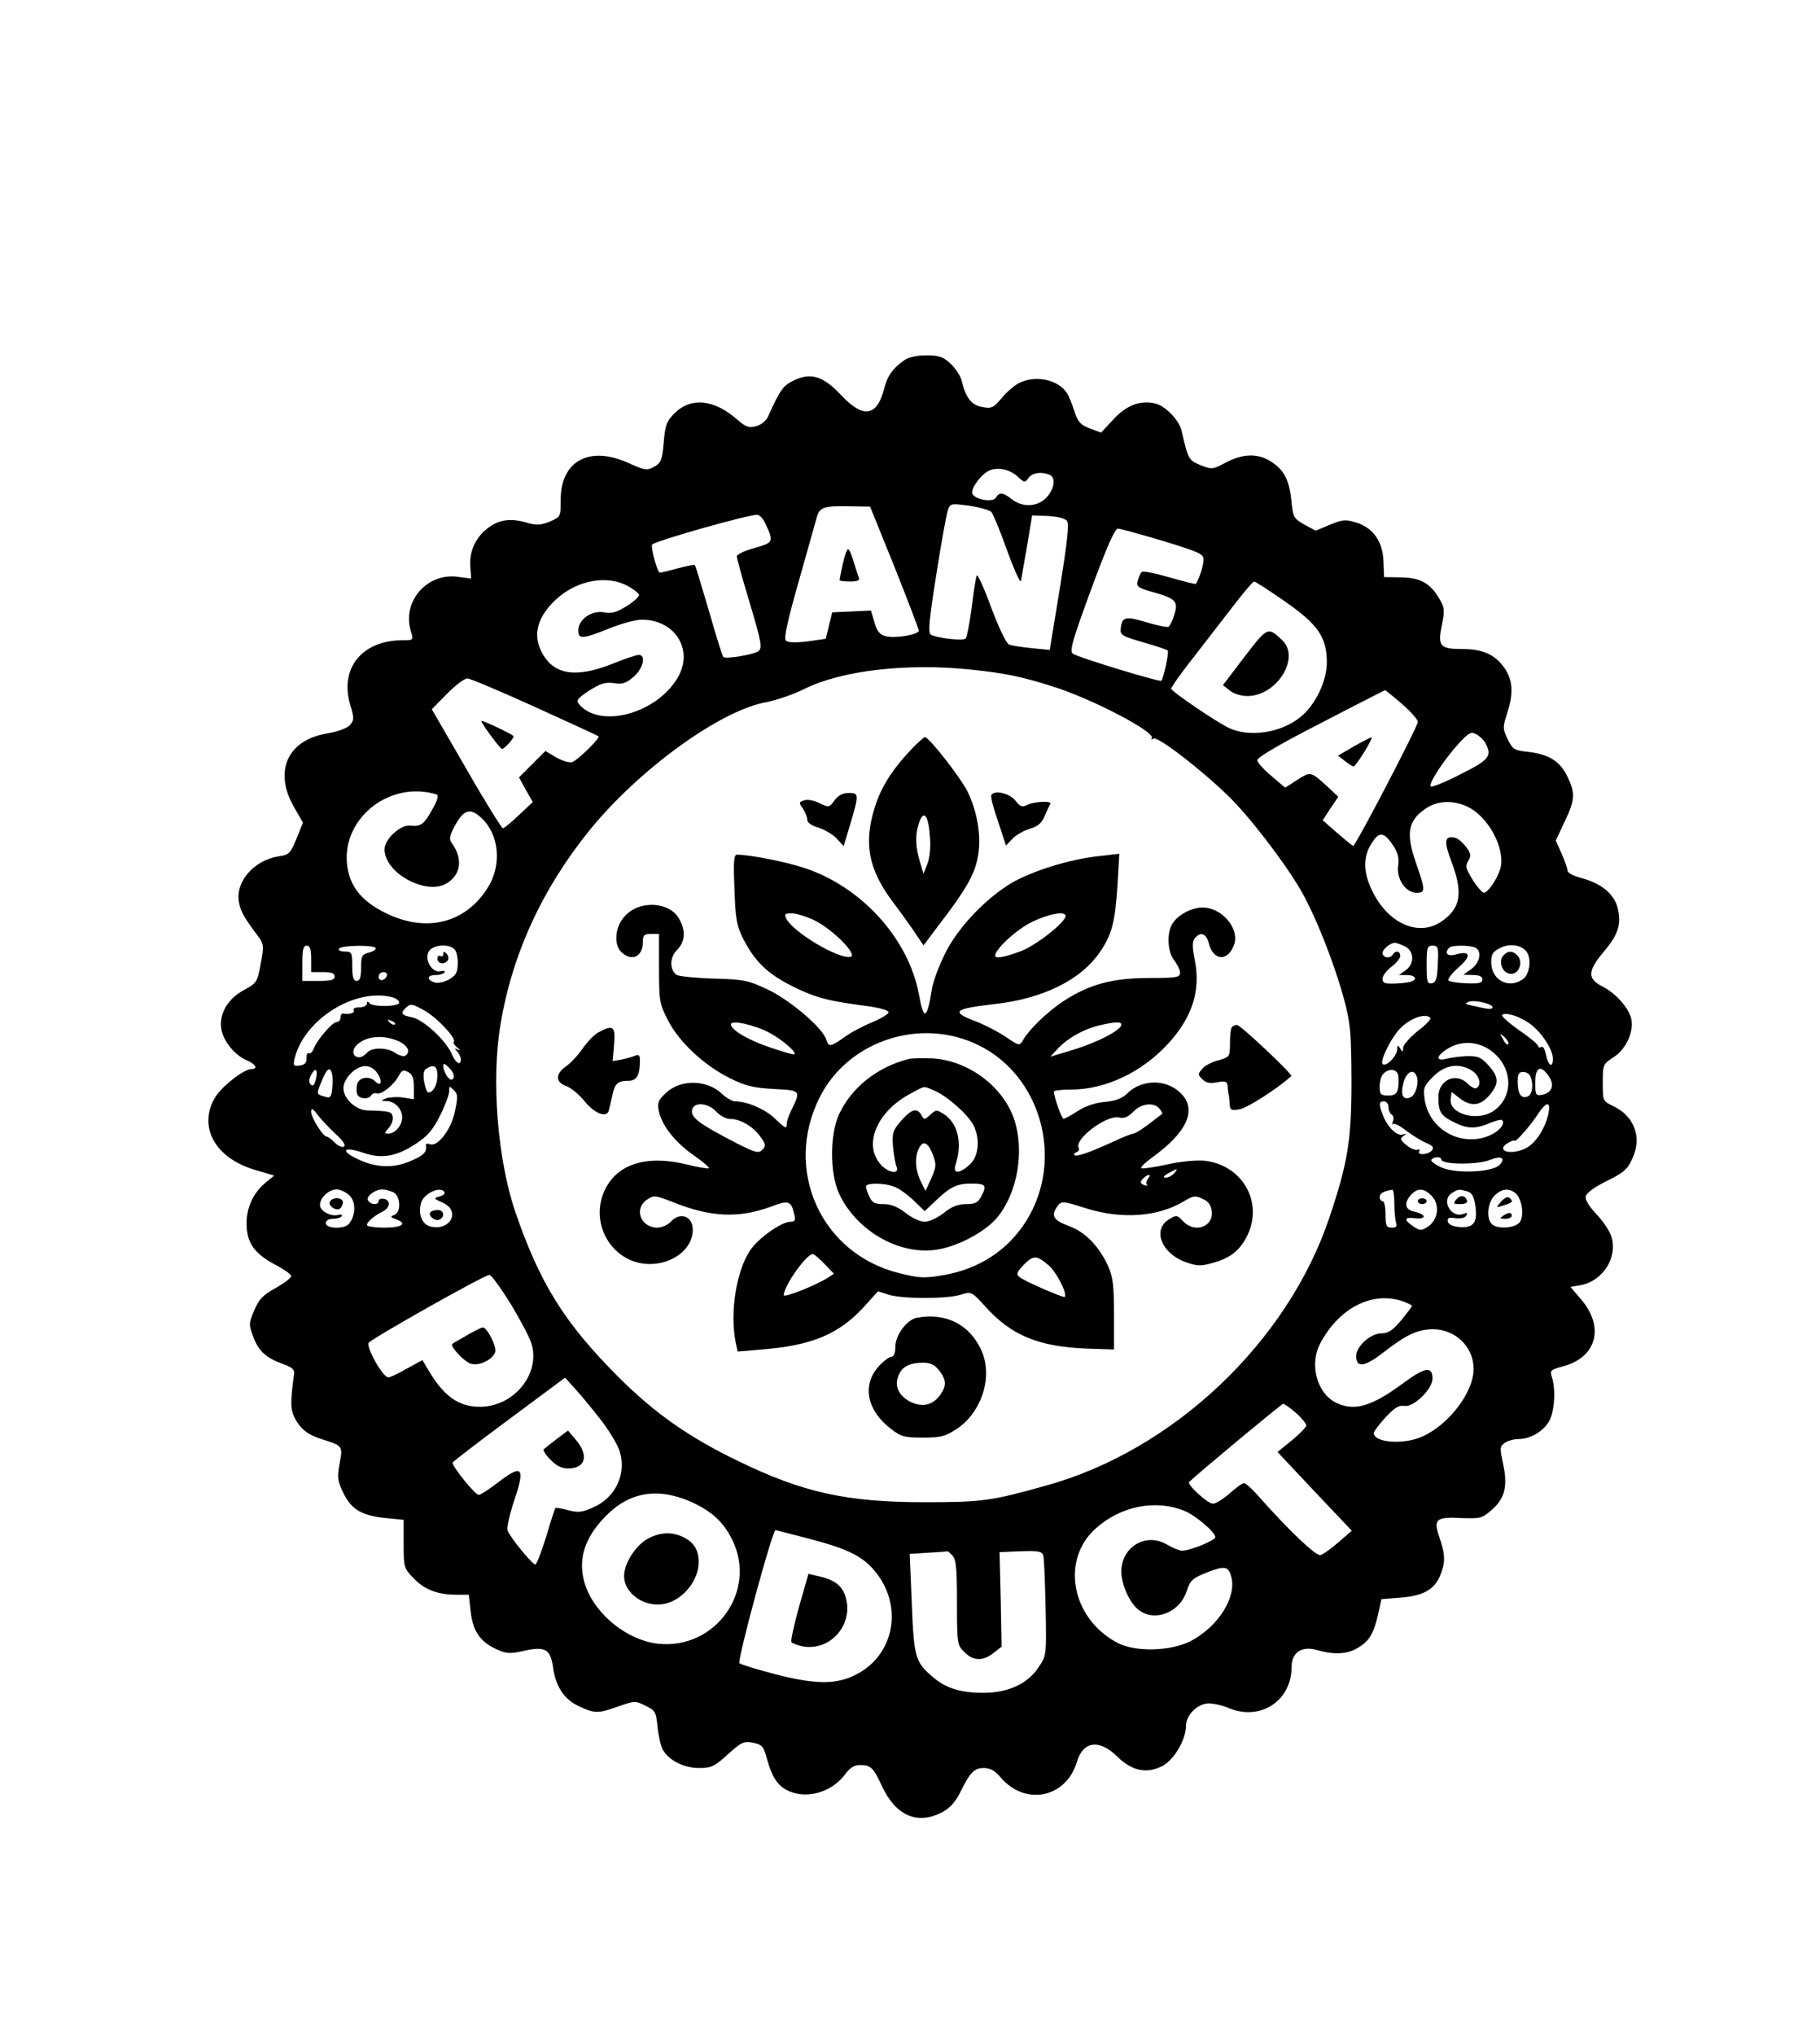 <?xml version="1.0" standalone="no"?>
<!DOCTYPE svg PUBLIC "-//W3C//DTD SVG 20010904//EN"
 "http://www.w3.org/TR/2001/REC-SVG-20010904/DTD/svg10.dtd">
<svg version="1.0" xmlns="http://www.w3.org/2000/svg"
 width="620pt" height="693pt" viewBox="0 0 620 693"
 preserveAspectRatio="xMidYMid meet">

<g transform="translate(0,693) scale(0.1,-0.1)"
fill="#000000" stroke="none">
<path d="M3080 5703 c-39 -27 -58 -54 -69 -100 -24 -91 -71 -98 -145 -19 -62
66 -104 79 -163 50 -36 -18 -44 -29 -87 -123 -6 -14 -24 -28 -40 -32 -24 -7
-35 -3 -63 21 -80 71 -159 79 -216 22 -26 -26 -31 -40 -36 -98 -5 -60 -9 -70
-32 -83 -25 -14 -31 -13 -87 12 -134 61 -232 8 -232 -125 0 -57 0 -58 -37 -74
-30 -12 -45 -13 -74 -5 -55 17 -93 13 -130 -12 -45 -30 -71 -81 -67 -135 l3
-42 -46 6 c-104 14 -189 -83 -160 -183 10 -33 10 -33 -27 -33 -140 0 -217 -97
-178 -223 13 -43 12 -49 -2 -66 -10 -11 -43 -23 -81 -29 -132 -23 -179 -129
-110 -249 l31 -54 -22 -55 c-21 -50 -25 -55 -62 -60 -84 -14 -147 -87 -134
-156 6 -32 15 -49 71 -124 13 -19 14 -30 3 -86 -11 -62 -14 -66 -57 -89 -56
-30 -86 -83 -77 -134 8 -42 46 -88 86 -105 31 -13 40 -30 17 -30 -26 0 -100
-58 -124 -96 -59 -99 -2 -205 131 -246 l70 -21 -26 -21 c-44 -35 -68 -86 -68
-141 0 -66 25 -102 95 -140 31 -16 57 -34 57 -40 1 -5 -23 -24 -52 -40 -45
-25 -58 -39 -74 -77 -19 -45 -19 -48 -2 -93 19 -48 43 -69 104 -91 26 -9 36
-18 34 -31 -13 -95 -13 -121 1 -149 20 -40 45 -59 92 -74 73 -23 73 -23 62
-83 -9 -48 -7 -60 13 -101 27 -56 63 -77 145 -85 l60 -6 0 -82 c0 -80 1 -83
35 -118 37 -38 81 -55 146 -55 l41 0 6 -55 c7 -67 32 -105 87 -130 35 -16 47
-17 95 -6 72 16 90 6 99 -56 9 -66 38 -110 89 -133 53 -25 65 -25 134 0 55 19
58 19 92 2 33 -16 36 -21 41 -72 3 -30 11 -65 18 -78 21 -36 71 -62 123 -62
42 0 53 5 98 46 46 42 55 46 86 40 30 -6 36 -12 46 -49 17 -64 36 -95 69 -112
63 -33 150 -10 197 51 17 24 33 34 52 34 38 0 46 -8 77 -75 47 -98 119 -129
203 -86 26 14 45 34 62 68 34 69 48 83 81 83 20 0 37 -9 55 -30 84 -101 225
-73 262 52 21 70 76 77 137 17 50 -49 100 -60 154 -32 39 20 80 89 80 136 0
37 40 77 78 77 16 0 47 -7 68 -16 108 -45 214 25 214 140 0 51 36 73 89 57 56
-16 102 -14 138 9 38 23 53 48 68 115 l11 50 65 5 c76 6 115 27 135 75 18 44
18 71 -2 129 -22 63 -13 72 75 67 65 -2 70 -1 104 29 44 39 54 81 37 158 -11
51 -11 57 6 69 10 7 31 13 46 13 39 0 81 23 103 57 20 30 26 109 12 153 -8 24
-5 26 39 38 114 31 141 134 59 229 l-35 41 35 6 c77 15 127 96 104 167 -7 19
-29 53 -51 75 -24 26 -39 49 -36 60 2 12 30 32 72 53 59 29 71 40 88 79 32 71
5 142 -67 176 -35 17 -35 18 -35 80 0 61 1 63 38 87 42 27 69 88 59 131 -10
38 -53 86 -98 109 -52 26 -51 53 5 119 49 58 61 95 46 151 -13 46 -55 81 -122
99 -27 7 -48 18 -48 25 0 7 -9 33 -20 58 l-20 45 30 64 c36 75 37 97 9 155
-25 51 -63 75 -134 83 -46 5 -52 8 -69 43 -17 36 -17 41 -2 87 21 65 20 108
-4 148 -31 50 -75 72 -146 72 -79 0 -87 9 -72 82 10 49 9 59 -8 88 -31 54 -65
73 -131 74 l-58 1 -2 53 c-2 68 -36 116 -94 133 -35 11 -46 10 -89 -8 l-48
-20 -39 21 c-36 21 -38 24 -44 83 -7 70 -26 105 -72 133 -43 27 -95 25 -151
-5 -45 -24 -48 -24 -86 -9 -41 17 -42 19 -65 118 -8 35 -54 83 -89 92 -51 12
-98 -5 -143 -54 l-42 -45 -38 14 c-32 12 -41 22 -53 59 -8 25 -19 52 -25 61
-30 47 -108 63 -165 34 -15 -8 -42 -31 -58 -51 -28 -33 -34 -36 -66 -30 -37 7
-56 31 -70 90 -4 16 -21 42 -38 58 -25 23 -39 28 -82 28 -32 0 -61 -6 -76 -17z
m388 -397 c22 -20 24 -20 36 -3 13 17 42 22 70 11 24 -9 19 -47 -9 -78 -30
-32 -81 -35 -118 -6 -30 24 -43 25 -54 6 -11 -19 -77 -6 -81 15 -4 19 34 68
61 78 29 11 69 2 95 -23z m-91 -119 c6 -7 31 -66 54 -132 24 -66 45 -112 47
-103 2 10 11 63 21 120 l17 103 55 -2 c32 -2 58 -8 64 -17 8 -10 0 -76 -24
-226 l-35 -213 -61 6 c-33 3 -68 9 -77 12 -10 4 -34 54 -62 128 -24 67 -47
115 -49 107 -3 -8 -11 -58 -17 -110 -7 -52 -16 -99 -20 -104 -9 -9 -98 1 -119
13 -10 6 -6 50 19 207 17 109 35 208 40 220 8 20 12 20 72 12 34 -5 68 -15 75
-21z m-330 -187 c45 -113 82 -210 83 -217 0 -14 -80 -28 -114 -19 -19 5 -29
17 -37 47 l-12 40 -66 -3 -66 -3 -11 -45 -11 -45 -62 -9 c-42 -5 -67 -4 -74 3
-7 7 5 65 43 198 29 103 57 202 62 220 10 37 24 41 118 39 l64 -1 83 -205z
m-441 150 c31 -66 30 -67 -36 -86 -33 -9 -60 -22 -60 -28 0 -7 20 -80 45 -162
39 -131 42 -150 29 -161 -16 -12 -112 -28 -120 -20 -3 2 -25 73 -49 157 -25
85 -46 155 -48 156 -2 2 -27 -3 -57 -11 -30 -8 -58 -15 -62 -15 -8 0 -30 79
-27 95 2 11 335 105 359 102 8 -1 20 -13 26 -27z m1356 -62 c124 -38 138 -44
138 -64 0 -18 -14 -63 -26 -82 -1 -2 -41 8 -90 22 -48 14 -91 23 -95 18 -4 -4
-10 -17 -13 -29 -6 -20 -1 -24 51 -39 79 -22 88 -32 73 -78 -6 -20 -15 -38
-19 -40 -4 -3 -38 4 -75 15 -72 22 -84 19 -88 -21 -3 -22 4 -26 76 -47 43 -12
81 -25 84 -28 5 -5 -14 -95 -22 -103 -6 -5 -285 80 -301 92 -12 9 -3 42 62
219 53 144 81 207 91 207 8 0 77 -19 154 -42z m-1819 -156 c17 -9 32 -22 34
-27 1 -6 -17 -23 -41 -38 -35 -22 -52 -27 -78 -22 -42 8 -88 -24 -88 -61 0
-31 13 -31 105 6 42 17 91 30 111 30 118 0 181 -109 118 -205 -77 -119 -264
-165 -332 -82 -10 12 -4 20 36 46 38 24 55 29 83 25 28 -5 41 -1 67 21 33 28
44 75 18 75 -8 0 -48 -13 -89 -30 -126 -50 -202 -38 -242 40 -30 59 -15 118
47 177 72 68 179 88 251 45z m2233 -49 c114 -79 144 -123 144 -208 0 -64 -38
-143 -88 -185 -67 -56 -177 -72 -247 -38 -48 24 -195 124 -195 133 0 6 37 58
83 116 45 58 107 138 137 177 30 39 58 71 62 72 4 0 51 -30 104 -67z m-1068
-233 c116 -12 172 -24 274 -56 136 -42 360 -159 341 -178 -4 -4 -1 -4 8 -1 16
6 157 -102 252 -194 70 -67 190 -223 247 -320 51 -88 114 -247 148 -371 23
-86 25 -113 26 -280 0 -202 -12 -277 -75 -465 -142 -424 -531 -793 -964 -913
-189 -53 -219 -57 -415 -57 -266 0 -415 33 -635 140 -170 82 -286 164 -411
289 -182 183 -265 316 -349 561 -60 177 -82 448 -50 636 39 240 144 466 305
664 169 207 444 406 600 434 36 7 94 27 130 45 126 63 348 89 568 66z m-1486
-127 c117 -53 215 -98 217 -100 7 -5 -71 -82 -90 -88 -9 -3 -33 4 -54 16 l-37
22 -45 -45 -45 -45 23 -42 24 -42 -47 -44 c-26 -25 -50 -45 -55 -45 -4 0 -61
91 -125 203 l-117 202 52 53 c28 28 59 52 69 52 9 0 113 -44 230 -97z m2954
10 c30 -26 54 -53 54 -61 0 -16 -212 -422 -220 -422 -3 0 -27 20 -55 44 l-49
43 26 40 27 40 -32 30 c-62 57 -61 57 -107 28 l-42 -27 -47 40 c-25 21 -47 45
-48 53 -2 9 74 54 215 126 119 62 218 112 220 113 2 0 28 -21 58 -47z m284
-133 c24 -44 14 -57 -84 -106 -52 -27 -98 -45 -102 -42 -9 9 45 91 95 146 34
37 43 42 60 32 11 -6 25 -19 31 -30z m-3573 -175 c8 -3 4 -18 -13 -49 -30 -54
-40 -61 -77 -57 -33 3 -87 -46 -87 -81 0 -83 149 -161 216 -113 46 31 50 84
12 136 -9 13 -6 25 13 60 30 54 52 59 90 23 60 -57 69 -159 21 -236 -76 -122
-210 -155 -348 -87 -85 42 -124 93 -132 168 -15 158 148 284 305 236z m3506
-39 c75 -31 137 -145 118 -214 -11 -36 -42 -81 -56 -82 -5 0 -23 20 -38 44
-24 39 -26 47 -15 65 10 17 9 25 -8 48 -12 15 -29 30 -39 31 -34 7 -37 -13
-10 -83 40 -107 31 -158 -35 -203 -76 -52 -178 -8 -232 98 -34 65 -36 120 -7
166 26 43 42 43 73 -2 18 -27 23 -44 19 -72 -6 -46 26 -92 63 -92 30 0 30 9
-2 101 -37 105 -27 149 41 191 36 21 83 23 128 4z m-208 -478 c33 -15 35 -60
3 -82 l-22 -16 27 0 c28 0 37 -14 15 -22 -7 -3 -32 -6 -55 -7 -36 -1 -43 1
-43 17 0 10 14 28 30 40 17 13 30 29 30 37 0 17 -16 20 -25 5 -9 -15 -35 -12
-35 5 0 13 25 34 42 35 4 0 19 -5 33 -12z m417 -21 c16 -25 8 -76 -14 -91 -49
-35 -108 -3 -108 58 0 28 6 36 32 49 33 16 74 9 90 -16z m-4142 -22 l0 -45 40
0 c29 0 40 -4 40 -15 0 -12 -13 -15 -55 -15 l-55 0 0 60 c0 47 3 60 15 60 11
0 15 -12 15 -45z m220 36 c0 -5 -11 -12 -25 -15 -22 -6 -25 -12 -25 -51 0 -33
-4 -45 -15 -45 -11 0 -15 12 -15 50 0 47 -2 50 -26 50 -14 0 -23 4 -19 10 8
12 125 13 125 1z m268 -3 c13 -13 16 -67 4 -84 -13 -20 -52 -35 -72 -29 -28 9
-25 25 4 25 14 0 27 4 30 9 4 5 -3 7 -13 4 -28 -7 -56 38 -41 66 12 24 68 29
88 9z m3350 -50 c-2 -50 -6 -63 -20 -66 -16 -3 -18 5 -18 62 0 60 2 66 20 66
19 0 21 -5 18 -62z m126 56 c25 -10 19 -50 -11 -73 l-28 -20 33 -1 c22 0 32
-5 32 -15 0 -12 -12 -15 -56 -13 -30 1 -58 6 -60 10 -3 5 13 25 36 45 44 39
39 57 -11 43 -28 -8 -40 5 -22 23 8 9 66 9 87 1z m-3706 -96 c-6 -18 -28 -21
-28 -4 0 9 7 16 16 16 9 0 14 -5 12 -12z m20 -74 c12 -4 22 -11 22 -18 0 -14
-92 -16 -102 -1 -5 6 -8 6 -8 -2 0 -7 -12 -13 -26 -13 -14 0 -23 -4 -19 -10 5
-9 -15 -15 -37 -11 -5 0 -8 -6 -8 -14 0 -8 -6 -15 -13 -15 -15 0 -68 -62 -79
-92 -4 -11 -12 -17 -16 -14 -5 3 -8 -5 -8 -17 1 -16 -6 -23 -23 -25 -21 -3
-23 -1 -17 25 33 133 207 241 334 207z m3746 -35 c-4 -7 -12 -6 -69 7 -25 5
-27 7 -11 13 20 8 87 -9 80 -20z m-3636 -11 c43 -25 108 -95 98 -105 -3 -3 2
-12 12 -20 11 -9 11 -12 2 -7 -12 6 -13 4 -2 -7 6 -7 12 -19 12 -26 0 -23 -17
-14 -30 16 -19 47 -97 119 -136 127 -36 7 -41 13 -22 32 16 16 22 15 66 -10z
m3760 -41 c41 -28 82 -89 82 -122 0 -34 -16 -24 -24 15 -3 18 -10 29 -16 25
-5 -3 -10 -2 -10 3 0 5 -29 30 -65 54 -35 25 -61 48 -58 52 11 10 54 -2 91
-27z m-335 17 c3 -4 -16 -24 -44 -45 -27 -22 -49 -47 -49 -57 0 -15 -2 -15
-10 -2 -8 13 -10 12 -10 -2 0 -23 -39 -63 -50 -51 -9 8 20 72 50 110 32 41 93
67 113 47z m-3528 -22 c-3 -3 -11 0 -18 7 -9 10 -8 11 6 5 10 -3 15 -9 12 -12z
m3793 -68 c-4 -3 -12 5 -18 18 -12 22 -12 22 6 6 10 -10 15 -20 12 -24z
m-3783 12 c34 -15 46 -38 25 -51 -5 -3 -20 1 -32 9 -28 20 -82 21 -98 1 -7 -8
-18 -15 -26 -15 -20 0 -27 19 -13 37 29 34 89 42 144 19z m3713 -26 c85 -52
95 -163 18 -214 -56 -36 -152 -8 -144 43 l3 23 27 -21 c38 -30 71 -27 102 10
33 39 33 61 -3 101 -25 28 -35 32 -72 32 -24 -1 -56 -5 -71 -9 -39 -10 -36 10
5 35 41 25 93 25 135 0z m-3523 -101 c-6 -9 -11 -7 -22 6 -7 11 -13 26 -13 34
0 12 5 11 21 -6 13 -13 18 -26 14 -34z m-259 16 c18 -27 12 -47 -8 -27 -20 20
-55 14 -61 -9 -3 -11 -3 -27 0 -35 6 -16 39 -19 48 -3 4 6 12 8 19 6 15 -6 60
31 75 61 10 18 15 20 31 12 15 -8 20 -21 20 -52 l0 -41 -37 6 c-21 3 -47 1
-58 -3 -19 -8 -19 -9 2 -9 29 -1 53 -27 53 -56 0 -27 -24 -55 -47 -55 -14 0
-14 2 1 19 10 11 16 28 14 38 -3 18 -11 20 -86 22 -40 1 -82 40 -82 76 0 33
42 75 74 75 16 0 32 -9 42 -25z m204 -8 c0 -30 -14 -57 -31 -57 -4 0 -10 16
-14 36 -4 26 -2 39 7 45 26 17 38 9 38 -24z m3525 17 c25 -16 33 -48 15 -59
-5 -3 -18 3 -30 15 -40 40 -100 13 -100 -45 0 -50 8 -64 51 -85 46 -24 75 -25
124 -4 20 8 39 13 42 10 12 -12 -9 -38 -44 -53 -97 -40 -206 22 -220 125 -5
38 -2 45 30 77 40 40 89 47 132 19z m-3939 -30 c-5 -19 -10 -24 -17 -17 -8 8
-7 18 1 33 15 28 24 19 16 -16z m56 14 c2 -13 1 -36 -1 -51 -3 -23 -7 -27 -25
-21 -29 9 -29 7 -10 53 18 46 31 52 36 19z m3631 2 c2 -10 2 -30 0 -44 -4 -21
-11 -26 -34 -26 -26 0 -29 4 -29 30 0 17 5 37 12 43 18 20 45 18 51 -3z m514
-6 c20 -30 9 -57 -26 -62 -19 -3 -21 1 -21 42 0 54 19 62 47 20z m-451 1 c9
-22 -4 -65 -22 -72 -25 -10 -34 10 -23 50 10 38 35 50 45 22z m388 -1 c11 -29
6 -62 -11 -68 -21 -8 -33 10 -33 52 0 25 4 32 19 32 10 0 22 -7 25 -16z
m-3664 -117 c-12 -62 -59 -123 -85 -113 -8 3 -14 2 -14 -2 4 -24 -6 -35 -47
-53 -61 -28 -122 -26 -185 4 -62 29 -49 45 18 22 63 -22 114 -13 179 30 40 26
59 48 83 96 17 34 31 71 31 83 0 19 1 19 16 4 14 -13 14 -23 4 -71z m3180 14
c0 -11 5 -23 11 -26 6 -4 8 -14 4 -23 -3 -9 -3 -13 1 -9 4 3 23 -6 43 -22 20
-15 50 -34 68 -42 24 -10 29 -16 21 -26 -12 -15 -52 -18 -43 -3 3 5 0 8 -7 5
-7 -2 -24 5 -37 16 -21 17 -23 22 -10 31 12 8 11 9 -2 5 -20 -7 -53 26 -68 66
-15 38 -14 47 4 47 8 0 15 -9 15 -19z m545 -23 c-13 -56 -48 -107 -84 -121
-54 -22 -97 -2 -51 23 11 6 20 8 20 6 0 -10 61 60 80 92 11 17 25 32 31 32 7
0 8 -11 4 -32z m-4132 -69 c25 -22 36 -39 29 -43 -6 -4 -20 2 -32 14 -11 11
-23 20 -27 20 -13 0 -53 65 -53 84 0 15 5 13 22 -10 12 -16 40 -45 61 -65z
m3767 -87 c0 -18 125 -19 167 -1 37 15 54 6 31 -18 -26 -25 -149 -30 -198 -8
-22 10 -37 22 -34 26 7 11 34 12 34 1z m-3719 -123 c22 -22 21 -67 -2 -96 -16
-19 -79 -17 -79 2 0 9 9 15 24 15 14 0 27 4 30 9 4 5 -3 7 -13 4 -25 -6 -61
14 -61 34 0 25 30 53 57 53 12 0 32 -9 44 -21z m150 11 c24 -14 26 -68 2 -77
-14 -5 -13 -8 5 -14 41 -15 23 -29 -38 -29 -33 0 -60 4 -60 9 0 10 24 31 54
46 25 13 28 38 4 43 -10 2 -18 -1 -18 -7 0 -15 -27 -14 -36 1 -9 13 22 38 49
38 10 0 27 -5 38 -10z m173 1 c3 -5 -4 -12 -17 -15 -21 -6 -20 -7 11 -21 63
-28 26 -98 -42 -81 -28 7 -42 41 -32 79 8 33 67 60 80 38z m3236 -40 c0 -27 3
-56 6 -65 4 -12 0 -16 -15 -16 -18 0 -21 6 -21 45 0 25 -4 45 -10 45 -5 0 -10
6 -10 14 0 13 13 20 43 25 4 0 7 -21 7 -48z m128 26 c28 -30 21 -81 -14 -104
-22 -14 -26 -14 -49 1 -34 22 -32 33 5 28 17 -2 30 0 30 6 0 5 -13 12 -30 16
-34 6 -39 29 -13 58 22 24 45 23 71 -5z m119 17 c17 -5 24 -16 29 -50 8 -57
-6 -76 -55 -72 -23 2 -37 9 -39 19 -2 12 4 15 26 11 17 -2 33 1 37 9 6 9 3 11
-9 6 -44 -17 -79 49 -38 72 20 12 21 12 49 5z m165 -6 c24 -20 32 -83 13 -102
-19 -19 -76 -21 -93 -4 -20 20 -14 75 10 98 25 23 47 25 70 8z m-3424 -375
c33 -54 65 -115 72 -136 33 -103 -58 -217 -175 -217 -72 0 -122 35 -174 122
l-22 37 -53 -29 c-29 -17 -57 -30 -63 -30 -19 0 -76 102 -67 118 10 14 392
230 411 231 6 1 38 -43 71 -96z m3041 6 c17 -6 31 -13 31 -16 0 -2 -17 -24
-37 -49 -29 -34 -44 -44 -67 -44 -37 0 -86 -44 -86 -77 0 -41 28 -38 90 10 81
63 118 80 171 81 77 0 139 -60 139 -135 0 -79 -83 -189 -174 -230 -63 -29
-166 -22 -166 12 0 5 18 29 40 53 31 33 45 42 64 39 31 -6 96 57 96 93 0 43
-26 39 -99 -15 -109 -81 -169 -98 -232 -66 -63 33 -88 128 -53 198 64 123 178
182 283 146z m-2728 -409 c27 -36 54 -81 60 -102 24 -76 -14 -157 -89 -190
-39 -18 -53 -19 -87 -10 -22 6 -41 9 -43 7 -2 -2 -16 -45 -31 -96 -16 -51 -32
-94 -37 -96 -9 -2 -85 90 -95 116 -3 9 7 54 22 100 39 114 29 127 -51 66 -32
-25 -63 -45 -69 -45 -13 0 -93 100 -89 110 2 4 89 71 193 148 l190 141 38 -42
c21 -23 60 -71 88 -107z m2364 29 c19 -17 35 -36 35 -43 -1 -6 -23 -29 -50
-51 l-48 -39 126 -134 127 -134 -45 -39 c-25 -22 -52 -41 -61 -44 -15 -5 -106
81 -214 203 -20 23 -42 42 -47 42 -6 0 -28 -16 -49 -35 -22 -19 -47 -35 -57
-35 -18 0 -90 66 -81 74 39 37 315 266 320 266 5 0 24 -14 44 -31z m-2060
-303 c70 -32 109 -68 139 -128 87 -174 -56 -375 -251 -355 -105 11 -215 99
-249 199 -27 82 -6 157 65 231 82 87 180 104 296 53z m1681 -31 c37 -15 104
-72 104 -89 0 -11 -85 -46 -113 -46 -9 0 -32 9 -52 21 -71 42 -155 -8 -155
-92 0 -46 30 -111 62 -133 55 -39 137 -5 160 65 13 39 20 45 70 65 62 24 73
21 83 -17 17 -70 -46 -168 -139 -217 -69 -35 -190 -38 -251 -5 -155 83 -192
281 -73 388 85 77 205 101 304 60z m-1277 -95 c136 -36 184 -61 228 -118 90
-118 57 -279 -71 -344 -66 -34 -136 -34 -270 0 -65 17 -122 34 -127 39 -8 9
112 453 123 453 2 0 54 -14 117 -30z m485 -56 c13 -13 16 -42 16 -160 0 -141
1 -146 25 -169 30 -31 64 -32 100 -3 l27 21 -3 161 -4 161 72 3 c61 2 72 0 77
-15 3 -10 6 -90 8 -179 3 -160 3 -161 -24 -201 -37 -56 -103 -87 -188 -87 -79
0 -130 16 -176 57 -56 48 -61 67 -68 249 l-7 167 63 4 c35 2 64 4 65 5 1 1 9
-5 17 -14z"/>
<path d="M2871 5010 c-6 -28 -11 -53 -11 -55 0 -3 16 -5 36 -5 25 0 34 4 30
13 -3 6 -11 31 -18 55 -7 23 -15 42 -19 42 -4 0 -12 -23 -18 -50z"/>
<path d="M4239 4693 l-73 -96 23 -18 c13 -11 39 -19 60 -19 101 0 182 131 119
190 -49 47 -50 46 -129 -57z"/>
<path d="M3104 4378 c-66 -70 -103 -129 -124 -197 -39 -124 -21 -213 63 -324
30 -40 65 -89 78 -109 l25 -37 49 65 c93 121 124 174 135 231 15 68 1 155 -34
228 -25 49 -131 185 -145 185 -4 0 -25 -19 -47 -42z m64 -298 c3 -37 -1 -72
-9 -92 l-13 -33 -12 40 c-16 52 -17 94 -3 134 16 46 32 25 37 -49z"/>
<path d="M2843 4205 c-18 -25 -19 -25 -51 -10 -17 9 -41 14 -52 10 -19 -6 -19
-8 -5 -28 8 -12 15 -29 15 -38 0 -10 14 -20 38 -27 21 -7 49 -23 62 -37 l24
-26 19 63 c34 114 34 118 -1 118 -21 0 -36 -8 -49 -25z"/>
<path d="M3377 4223 c-3 -5 7 -45 23 -90 l27 -82 22 23 c12 13 39 28 59 34 28
8 41 20 51 44 8 18 16 36 19 41 6 11 -57 8 -79 -4 -17 -8 -24 -6 -40 15 -20
25 -71 37 -82 19z"/>
<path d="M2502 3903 c3 -99 8 -126 28 -166 41 -81 84 -123 173 -167 77 -38
120 -49 261 -67 33 -5 61 -13 63 -19 2 -5 -23 -21 -54 -34 -32 -13 -76 -36
-97 -52 -47 -33 -53 -34 -61 -8 -13 40 -118 130 -194 168 -72 34 -83 37 -191
40 -63 2 -120 8 -126 13 -24 19 -22 60 2 84 27 27 31 63 9 104 -31 61 -137 68
-187 11 -34 -37 -38 -98 -10 -123 35 -32 72 -14 72 35 0 24 4 28 28 28 l27 0
0 -118 c0 -110 2 -121 30 -175 37 -74 124 -155 211 -198 54 -27 81 -33 150
-37 94 -5 93 -4 58 -76 -8 -16 -14 -35 -14 -43 0 -18 -3 -17 -42 20 -33 31
-94 57 -134 57 -10 0 -30 12 -45 26 -51 48 -140 50 -190 3 -27 -25 -30 -34
-25 -61 10 -49 54 -106 118 -151 32 -22 56 -43 53 -45 -2 -2 -36 3 -75 13
-140 34 -241 1 -282 -92 -51 -116 33 -248 157 -247 80 1 145 53 145 117 0 46
-43 62 -75 27 -10 -11 -31 -20 -46 -20 -57 0 -81 65 -34 96 23 15 28 14 87 -9
129 -52 225 -56 336 -15 58 22 67 19 77 -24 6 -23 4 -28 -12 -28 -31 0 -110
-56 -138 -98 -47 -71 -69 -211 -49 -312 l7 -32 81 7 c170 13 263 52 347 143
l50 55 38 -12 c49 -14 193 -14 242 0 38 12 38 12 84 -38 89 -100 183 -139 350
-145 l90 -3 0 120 c0 100 -4 128 -21 166 -32 68 -78 115 -134 135 -52 19 -61
35 -37 68 13 17 17 17 96 -8 121 -38 244 -30 333 23 33 20 40 21 65 9 20 -9
29 -22 31 -43 6 -53 -59 -75 -98 -33 -20 21 -22 22 -48 6 -56 -34 -27 -113 53
-144 41 -15 54 -16 93 -5 62 16 96 43 121 94 56 115 -18 242 -148 255 -28 2
-83 -3 -125 -13 -42 -9 -81 -15 -87 -13 -6 2 10 18 36 37 121 87 155 165 95
221 -50 47 -132 45 -181 -4 -17 -16 -39 -25 -76 -28 -34 -3 -67 -15 -93 -32
-22 -14 -43 -26 -47 -25 -7 1 -32 73 -33 92 0 4 26 7 58 7 118 0 242 59 332
157 82 90 111 181 90 285 -9 46 -9 63 1 74 19 23 38 16 47 -18 15 -60 65 -63
86 -5 20 54 -41 127 -107 127 -36 0 -81 -23 -101 -52 -22 -31 -20 -97 4 -128
11 -14 20 -33 20 -42 0 -16 -12 -18 -104 -18 -125 0 -204 -21 -292 -78 -56
-37 -120 -98 -141 -137 -10 -16 -14 -15 -56 14 -25 17 -71 41 -102 53 -88 33
-77 43 61 59 167 18 298 83 362 179 40 58 51 102 59 229 l6 104 -69 -8 c-99
-10 -229 -51 -299 -92 -91 -55 -187 -157 -228 -245 -20 -40 -38 -91 -42 -113
-17 -108 -28 -113 -45 -19 -36 189 -195 364 -388 428 -66 22 -183 45 -231 46
-11 0 -13 -22 -9 -117z m275 -108 c63 -32 147 -118 120 -123 -41 -8 -192 82
-218 129 -8 17 -6 19 19 19 15 0 51 -11 79 -25z m853 16 c0 -21 -100 -100
-153 -120 -57 -21 -87 -26 -87 -15 0 22 73 89 124 114 59 29 116 39 116 21z
m-1008 -398 c48 -26 100 -73 81 -73 -6 0 -43 11 -81 24 -72 24 -132 59 -132
78 0 16 80 -1 132 -29z m1198 28 c0 -18 -79 -59 -159 -84 l-83 -25 28 30 c34
35 88 65 141 77 51 12 73 13 73 2z m-486 -70 c213 -105 291 -388 164 -595 -62
-101 -161 -167 -285 -188 -65 -11 -82 -10 -150 7 -266 66 -395 351 -271 598
97 194 345 275 542 178z m-894 -226 c13 -14 34 -25 47 -25 35 0 78 -25 103
-60 19 -26 20 -32 7 -45 -13 -13 -24 -10 -89 23 -128 66 -157 88 -150 114 7
27 54 23 82 -7z m1510 10 c7 -9 11 -17 9 -18 -2 -1 -23 -17 -46 -35 -23 -17
-46 -32 -52 -32 -6 0 -36 -12 -68 -27 -83 -38 -126 -53 -133 -46 -3 3 1 8 8
10 6 3 10 9 7 14 -18 29 95 114 137 104 17 -4 30 1 48 19 27 29 71 34 90 11z
m50 -220 c-7 -8 -20 -15 -29 -15 -11 1 -8 5 9 15 32 18 35 18 20 0z m-89 -18
c-6 -8 -8 -17 -4 -21 4 -4 0 -4 -9 -1 -14 5 -15 10 -5 21 16 17 33 18 18 1z
m-1102 -291 l32 -33 -23 -15 c-40 -25 -148 -68 -148 -58 0 31 77 140 99 140 4
0 22 -15 40 -34z m764 -5 c27 -24 64 -97 54 -107 -4 -4 -138 54 -153 67 -13
10 -11 16 12 41 35 35 45 35 87 -1z"/>
<path d="M3095 3324 c-106 -27 -195 -97 -237 -189 -31 -67 -31 -198 -1 -266
56 -125 199 -211 327 -195 70 8 168 58 211 108 72 85 97 232 58 342 -40 110
-157 195 -275 202 -35 1 -72 1 -83 -2z m89 -108 c42 -18 113 -80 132 -117 24
-47 18 -106 -12 -134 -35 -32 -59 -33 -49 -2 24 74 9 141 -39 173 -25 16 -28
16 -47 -2 -19 -17 -21 -18 -30 -1 -15 26 -34 21 -69 -19 -29 -33 -31 -42 -28
-88 3 -28 8 -59 12 -68 12 -27 -26 -23 -52 5 -64 68 -15 184 103 245 49 26 39
25 79 8z m-6 -218 c12 -32 12 -40 -5 -79 l-20 -44 -16 32 c-19 37 -22 85 -6
114 14 28 31 19 47 -23z m-131 -109 c15 -5 45 -27 66 -47 l37 -36 38 36 c48
46 72 58 120 58 49 0 55 -6 36 -41 -12 -24 -21 -29 -53 -29 -27 0 -49 -8 -76
-30 -21 -17 -50 -30 -65 -30 -15 0 -44 13 -65 30 -27 21 -49 30 -75 30 -30 0
-39 5 -48 25 -7 14 -12 30 -12 35 0 13 62 13 97 -1z"/>
<path d="M4197 3433 c-4 -3 -7 -28 -7 -54 0 -47 -1 -48 -38 -59 -22 -5 -47
-18 -56 -29 -16 -18 -16 -20 0 -36 12 -12 26 -15 51 -10 27 5 33 3 35 -12 0
-10 2 -22 3 -28 2 -5 3 -21 4 -34 1 -21 5 -23 34 -18 25 4 129 70 176 113 6 5
-173 174 -185 174 -6 0 -14 -3 -17 -7z"/>
<path d="M2039 3415 c-14 -7 -38 -32 -54 -55 -16 -23 -41 -50 -57 -61 -37 -26
-36 -54 1 -67 16 -6 43 -28 61 -50 35 -44 77 -60 84 -33 2 9 8 32 12 51 8 40
18 50 55 50 28 0 39 19 39 69 0 18 -4 22 -17 16 -10 -4 -31 -10 -47 -13 l-29
-5 5 57 c5 62 -3 68 -53 41z"/>
<path d="M3123 2443 c-34 -7 -73 -59 -73 -99 0 -22 -5 -34 -14 -34 -8 0 -28
-16 -45 -35 -55 -64 -37 -149 45 -211 33 -26 46 -29 108 -29 62 0 76 4 116 30
84 57 122 174 85 263 -39 91 -122 134 -222 115z m76 -179 c25 -32 26 -52 5
-82 -25 -36 -60 -45 -101 -26 -40 20 -57 53 -43 88 12 32 36 45 82 46 28 0 41
-6 57 -26z"/>
<path d="M1640 4475 c0 -9 64 -95 70 -95 9 0 44 39 39 44 -10 9 -109 56 -109
51z"/>
<path d="M4611 4388 l-53 -31 23 -18 c13 -10 27 -19 30 -19 3 0 20 23 37 50
17 28 28 50 24 49 -4 0 -31 -14 -61 -31z"/>
<path d="M5120 3675 c-14 -17 -5 -51 17 -59 33 -13 57 36 31 62 -16 16 -33 15
-48 -3z"/>
<path d="M1510 3681 c0 -7 -4 -9 -10 -6 -5 3 -10 -1 -10 -9 0 -18 25 -22 36
-5 3 6 1 16 -5 22 -8 8 -11 8 -11 -2z"/>
<path d="M1124 2839 c-7 -12 15 -31 31 -26 6 2 11 11 13 20 4 19 -32 24 -44 6z"/>
<path d="M1467 2803 c-11 -10 13 -32 29 -26 20 8 17 33 -4 33 -10 0 -22 -3
-25 -7z"/>
<path d="M4830 2840 c0 -5 7 -10 15 -10 8 0 15 5 15 10 0 6 -7 10 -15 10 -8 0
-15 -4 -15 -10z"/>
<path d="M4960 2845 c-11 -13 -9 -15 15 -15 16 0 25 5 23 12 -7 19 -24 20 -38
3z"/>
<path d="M5114 2839 c-19 -22 -19 -22 6 -14 32 10 36 13 24 25 -7 7 -17 3 -30
-11z"/>
<path d="M5120 2790 c-12 -8 -11 -10 8 -10 12 0 22 5 22 10 0 13 -11 13 -30 0z"/>
<path d="M1590 2383 c-25 -14 -47 -27 -49 -29 -9 -8 42 -63 65 -68 28 -7 71
14 81 40 6 17 -27 84 -42 84 -5 0 -30 -12 -55 -27z"/>
<path d="M1896 2030 c-21 -16 -41 -32 -44 -35 -3 -3 7 -19 23 -35 20 -21 38
-30 60 -30 60 0 72 44 27 97 l-27 32 -39 -29z"/>
<path d="M2211 1693 c-43 -21 -85 -85 -85 -129 0 -63 77 -113 146 -93 58 16
108 80 108 139 0 42 -15 67 -50 85 -37 19 -77 19 -119 -2z"/>
<path d="M2722 1459 c-17 -62 -29 -116 -26 -120 2 -4 18 -10 34 -14 95 -21
179 71 151 166 -12 41 -39 61 -97 73 l-30 7 -32 -112z"/>
</g>
</svg>
